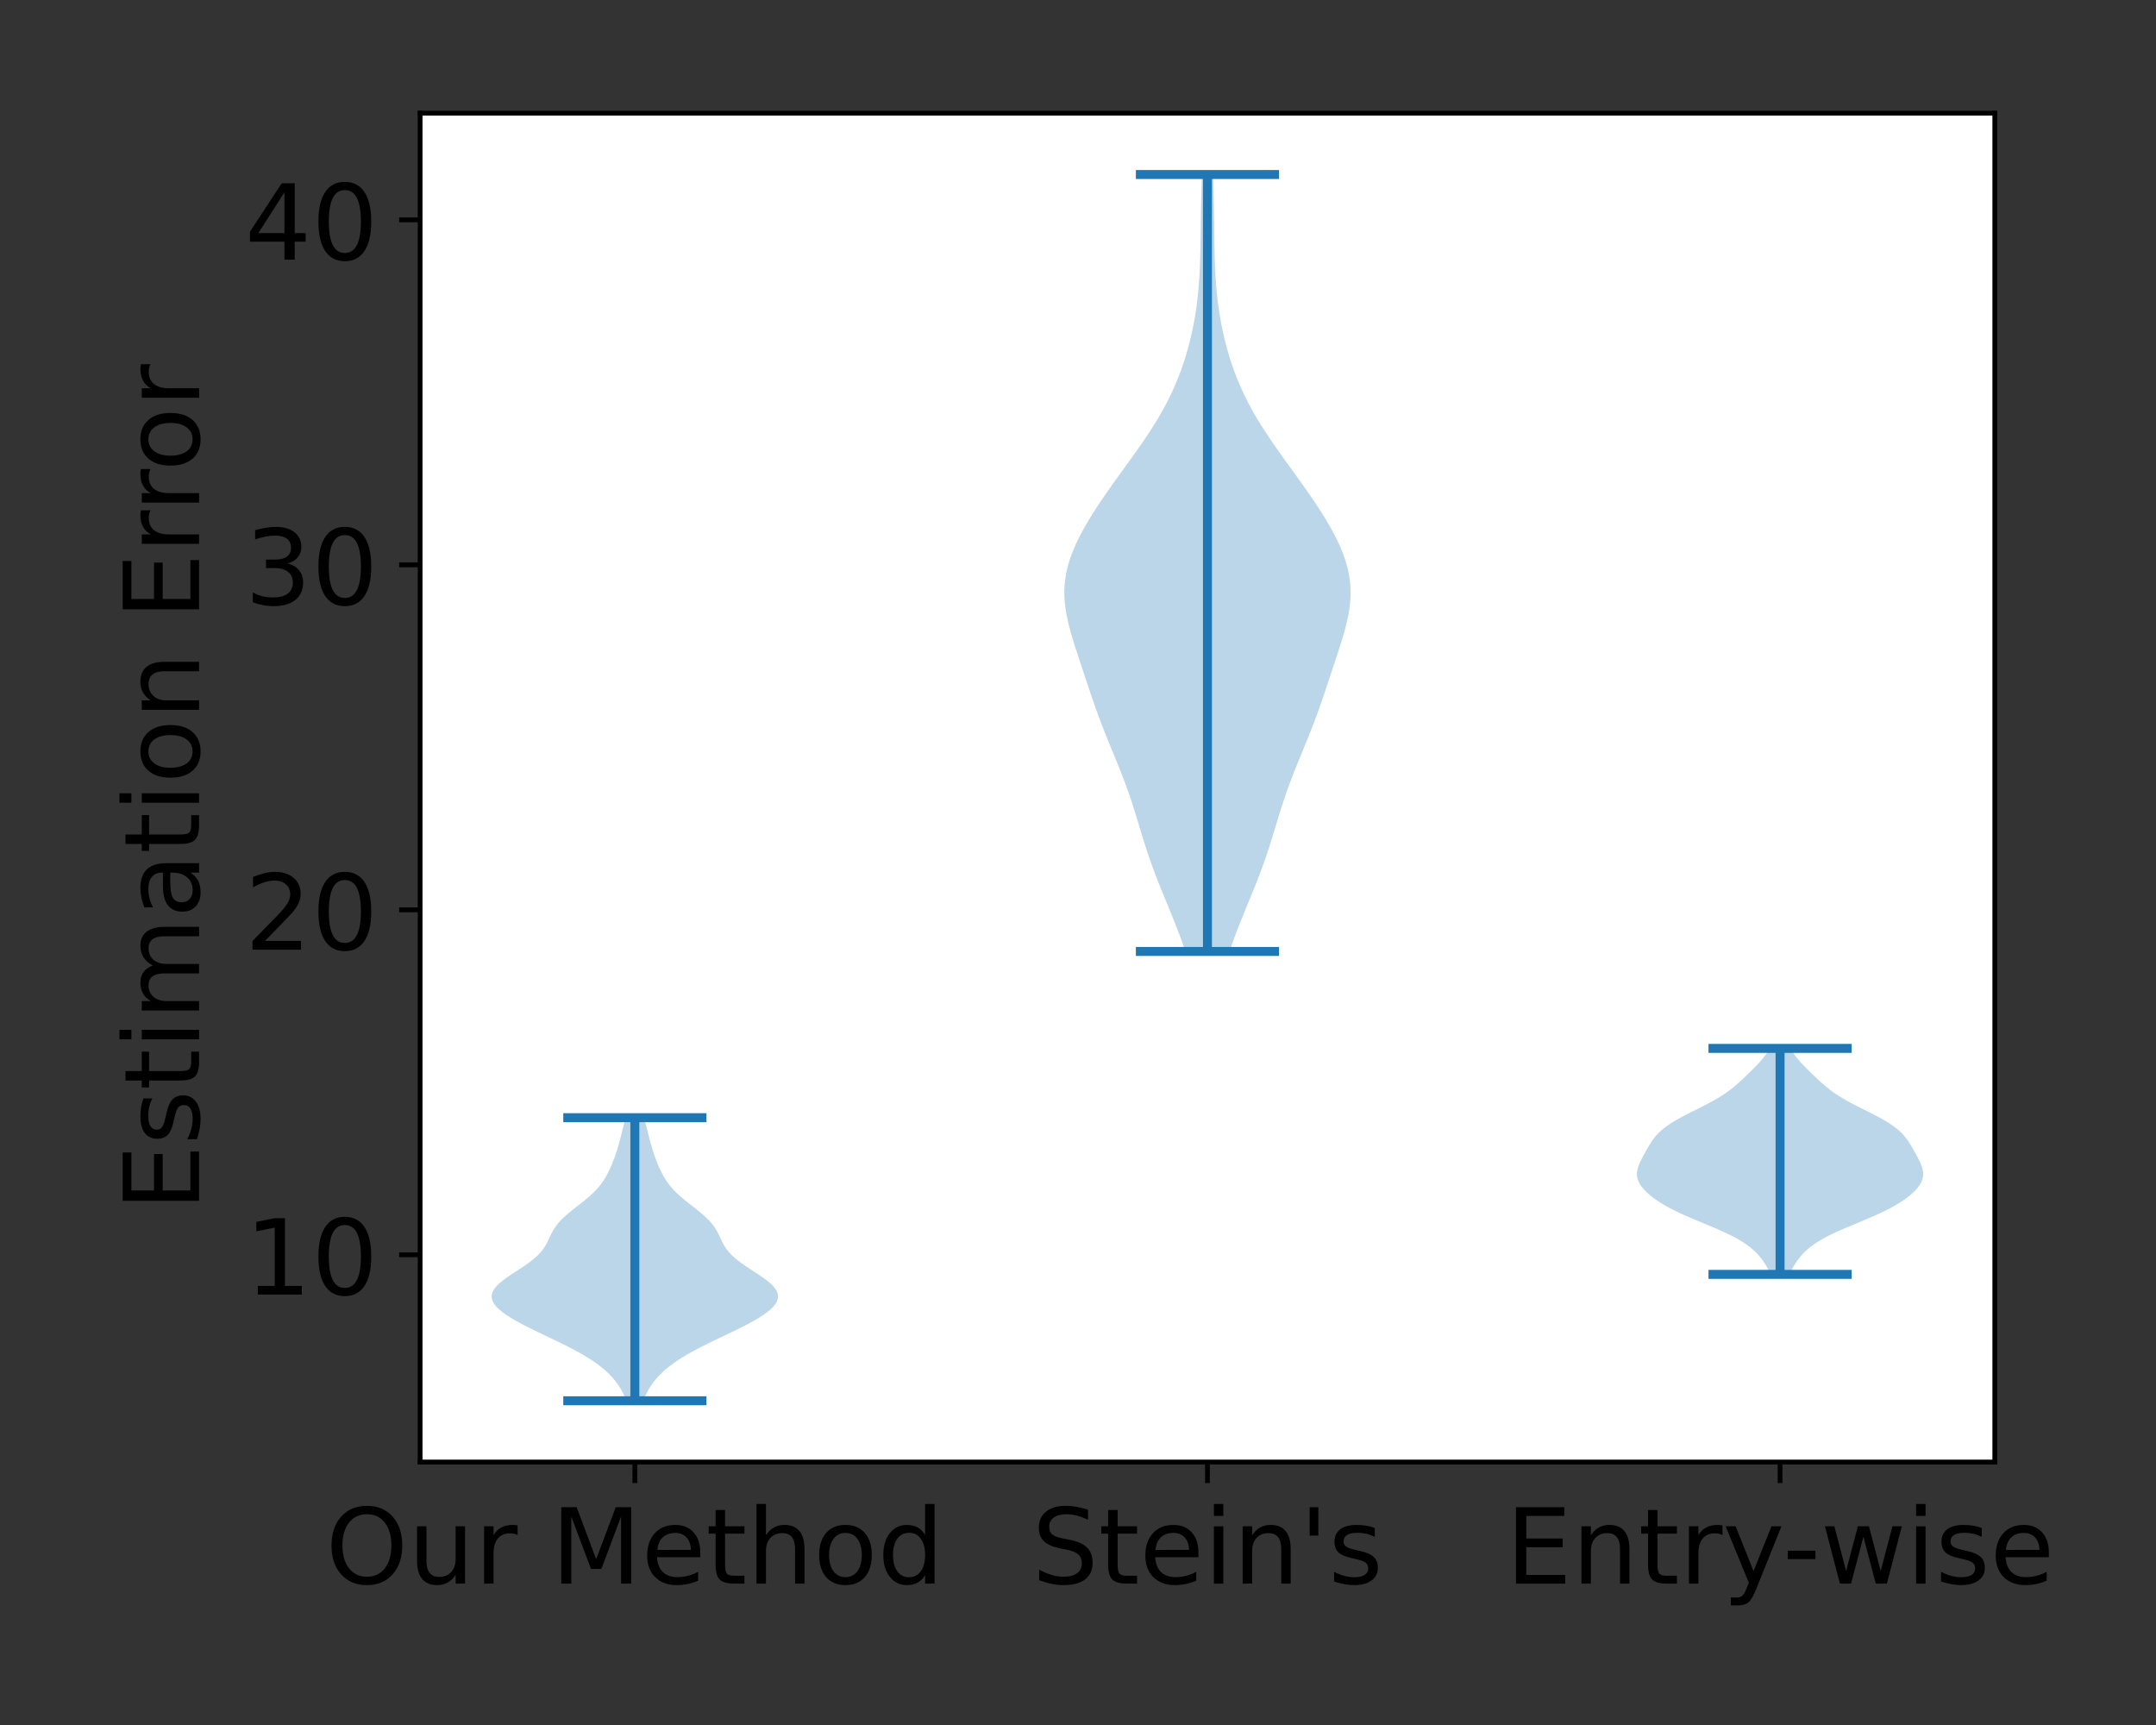 <?xml version="1.0" encoding="utf-8" standalone="no"?>
<!DOCTYPE svg PUBLIC "-//W3C//DTD SVG 1.1//EN"
  "http://www.w3.org/Graphics/SVG/1.1/DTD/svg11.dtd">
<!-- Created with matplotlib (https://matplotlib.org/) -->
<svg height="288pt" version="1.1" viewBox="0 0 360 288" width="360pt" xmlns="http://www.w3.org/2000/svg" xmlns:xlink="http://www.w3.org/1999/xlink">
 <rect x="0" y="0" width="360" height="288" fill="#333333" stroke="none"/>
 <defs>
  <style type="text/css">*{stroke-linecap:butt;stroke-linejoin:round;}</style>
 </defs>
 <g id="figure_1">
  <g id="patch_1">
   <path d="M 0 288 
L 360 288 
L 360 0 
L 0 0 
z
" style="fill:none;"/>
  </g>
  <g id="axes_1">
   <g id="patch_2">
    <path d="M 70.15 244.1 
L 333.083 244.1 
L 333.083 18.9 
L 70.15 18.9 
z
" style="fill:#ffffff;"/>
   </g>
   <g id="PolyCollection_1">
    <path clip-path="url(#p4446f39c48)" d="M 107.421 233.864 
L 104.588 233.864 
L 104.398 233.386 
L 104.187 232.909 
L 103.951 232.432 
L 103.688 231.954 
L 103.396 231.477 
L 103.07 231 
L 102.708 230.522 
L 102.307 230.045 
L 101.865 229.568 
L 101.378 229.09 
L 100.845 228.613 
L 100.261 228.136 
L 99.627 227.658 
L 98.942 227.181 
L 98.203 226.704 
L 97.414 226.226 
L 96.576 225.749 
L 95.693 225.272 
L 94.771 224.794 
L 93.815 224.317 
L 92.835 223.84 
L 91.838 223.362 
L 90.837 222.885 
L 89.84 222.408 
L 88.858 221.93 
L 87.903 221.453 
L 86.984 220.976 
L 86.114 220.498 
L 85.301 220.021 
L 84.557 219.544 
L 83.892 219.066 
L 83.317 218.589 
L 82.841 218.112 
L 82.475 217.634 
L 82.226 217.157 
L 82.101 216.68 
L 82.104 216.202 
L 82.236 215.725 
L 82.492 215.248 
L 82.866 214.77 
L 83.347 214.293 
L 83.918 213.816 
L 84.563 213.339 
L 85.259 212.861 
L 85.985 212.384 
L 86.718 211.907 
L 87.438 211.429 
L 88.125 210.952 
L 88.764 210.475 
L 89.344 209.997 
L 89.857 209.52 
L 90.301 209.043 
L 90.68 208.565 
L 91.001 208.088 
L 91.275 207.611 
L 91.516 207.133 
L 91.741 206.656 
L 91.966 206.179 
L 92.208 205.701 
L 92.482 205.224 
L 92.798 204.747 
L 93.165 204.269 
L 93.586 203.792 
L 94.062 203.315 
L 94.587 202.837 
L 95.152 202.36 
L 95.746 201.883 
L 96.356 201.405 
L 96.967 200.928 
L 97.566 200.451 
L 98.142 199.973 
L 98.684 199.496 
L 99.187 199.019 
L 99.646 198.541 
L 100.061 198.064 
L 100.433 197.587 
L 100.767 197.109 
L 101.066 196.632 
L 101.337 196.155 
L 101.584 195.677 
L 101.812 195.2 
L 102.025 194.723 
L 102.225 194.245 
L 102.415 193.768 
L 102.595 193.291 
L 102.765 192.813 
L 102.926 192.336 
L 103.079 191.859 
L 103.222 191.381 
L 103.358 190.904 
L 103.487 190.427 
L 103.611 189.949 
L 103.732 189.472 
L 103.852 188.995 
L 103.972 188.517 
L 104.094 188.04 
L 104.219 187.563 
L 104.346 187.085 
L 104.477 186.608 
L 107.532 186.608 
L 107.532 186.608 
L 107.663 187.085 
L 107.79 187.563 
L 107.915 188.04 
L 108.037 188.517 
L 108.157 188.995 
L 108.277 189.472 
L 108.398 189.949 
L 108.522 190.427 
L 108.651 190.904 
L 108.787 191.381 
L 108.93 191.859 
L 109.083 192.336 
L 109.244 192.813 
L 109.414 193.291 
L 109.594 193.768 
L 109.784 194.245 
L 109.984 194.723 
L 110.197 195.2 
L 110.425 195.677 
L 110.672 196.155 
L 110.943 196.632 
L 111.242 197.109 
L 111.576 197.587 
L 111.948 198.064 
L 112.363 198.541 
L 112.822 199.019 
L 113.325 199.496 
L 113.867 199.973 
L 114.443 200.451 
L 115.042 200.928 
L 115.653 201.405 
L 116.263 201.883 
L 116.857 202.36 
L 117.422 202.837 
L 117.947 203.315 
L 118.423 203.792 
L 118.844 204.269 
L 119.211 204.747 
L 119.527 205.224 
L 119.801 205.701 
L 120.042 206.179 
L 120.268 206.656 
L 120.493 207.133 
L 120.734 207.611 
L 121.008 208.088 
L 121.329 208.565 
L 121.708 209.043 
L 122.152 209.52 
L 122.665 209.997 
L 123.245 210.475 
L 123.884 210.952 
L 124.571 211.429 
L 125.291 211.907 
L 126.024 212.384 
L 126.75 212.861 
L 127.446 213.339 
L 128.091 213.816 
L 128.662 214.293 
L 129.143 214.77 
L 129.517 215.248 
L 129.773 215.725 
L 129.905 216.202 
L 129.907 216.68 
L 129.783 217.157 
L 129.534 217.634 
L 129.168 218.112 
L 128.692 218.589 
L 128.117 219.066 
L 127.452 219.544 
L 126.708 220.021 
L 125.895 220.498 
L 125.025 220.976 
L 124.106 221.453 
L 123.151 221.93 
L 122.169 222.408 
L 121.172 222.885 
L 120.171 223.362 
L 119.174 223.84 
L 118.194 224.317 
L 117.238 224.794 
L 116.316 225.272 
L 115.433 225.749 
L 114.595 226.226 
L 113.806 226.704 
L 113.067 227.181 
L 112.382 227.658 
L 111.748 228.136 
L 111.164 228.613 
L 110.631 229.09 
L 110.144 229.568 
L 109.702 230.045 
L 109.301 230.522 
L 108.939 231 
L 108.613 231.477 
L 108.321 231.954 
L 108.058 232.432 
L 107.822 232.909 
L 107.611 233.386 
L 107.421 233.864 
z
" style="fill:#1f77b4;fill-opacity:0.3;"/>
   </g>
   <g id="PolyCollection_2">
    <path clip-path="url(#p4446f39c48)" d="M 205.298 158.849 
L 197.935 158.849 
L 197.484 157.539 
L 197.007 156.229 
L 196.508 154.919 
L 195.99 153.609 
L 195.459 152.298 
L 194.919 150.988 
L 194.379 149.678 
L 193.844 148.368 
L 193.321 147.057 
L 192.815 145.747 
L 192.331 144.437 
L 191.87 143.127 
L 191.432 141.816 
L 191.013 140.506 
L 190.608 139.196 
L 190.212 137.886 
L 189.815 136.576 
L 189.41 135.265 
L 188.989 133.955 
L 188.549 132.645 
L 188.084 131.335 
L 187.596 130.024 
L 187.086 128.714 
L 186.56 127.404 
L 186.023 126.094 
L 185.483 124.783 
L 184.947 123.473 
L 184.422 122.163 
L 183.913 120.853 
L 183.421 119.542 
L 182.947 118.232 
L 182.488 116.922 
L 182.042 115.612 
L 181.604 114.302 
L 181.169 112.991 
L 180.735 111.681 
L 180.302 110.371 
L 179.871 109.061 
L 179.448 107.75 
L 179.043 106.44 
L 178.667 105.13 
L 178.334 103.82 
L 178.059 102.509 
L 177.855 101.199 
L 177.737 99.889 
L 177.713 98.579 
L 177.792 97.269 
L 177.975 95.958 
L 178.263 94.648 
L 178.651 93.338 
L 179.133 92.028 
L 179.699 90.717 
L 180.342 89.407 
L 181.05 88.097 
L 181.816 86.787 
L 182.629 85.476 
L 183.482 84.166 
L 184.369 82.856 
L 185.281 81.546 
L 186.213 80.235 
L 187.157 78.925 
L 188.105 77.615 
L 189.049 76.305 
L 189.98 74.995 
L 190.89 73.684 
L 191.771 72.374 
L 192.615 71.064 
L 193.416 69.754 
L 194.169 68.443 
L 194.872 67.133 
L 195.523 65.823 
L 196.122 64.513 
L 196.671 63.202 
L 197.172 61.892 
L 197.628 60.582 
L 198.042 59.272 
L 198.416 57.961 
L 198.752 56.651 
L 199.053 55.341 
L 199.319 54.031 
L 199.552 52.721 
L 199.753 51.41 
L 199.924 50.1 
L 200.065 48.79 
L 200.179 47.48 
L 200.269 46.169 
L 200.338 44.859 
L 200.389 43.549 
L 200.425 42.239 
L 200.451 40.928 
L 200.471 39.618 
L 200.487 38.308 
L 200.502 36.998 
L 200.519 35.688 
L 200.541 34.377 
L 200.568 33.067 
L 200.602 31.757 
L 200.644 30.447 
L 200.692 29.136 
L 202.541 29.136 
L 202.541 29.136 
L 202.589 30.447 
L 202.63 31.757 
L 202.665 33.067 
L 202.692 34.377 
L 202.714 35.688 
L 202.731 36.998 
L 202.746 38.308 
L 202.762 39.618 
L 202.781 40.928 
L 202.808 42.239 
L 202.844 43.549 
L 202.895 44.859 
L 202.964 46.169 
L 203.054 47.48 
L 203.168 48.79 
L 203.309 50.1 
L 203.48 51.41 
L 203.681 52.721 
L 203.914 54.031 
L 204.18 55.341 
L 204.481 56.651 
L 204.817 57.961 
L 205.191 59.272 
L 205.605 60.582 
L 206.061 61.892 
L 206.562 63.202 
L 207.111 64.513 
L 207.71 65.823 
L 208.361 67.133 
L 209.064 68.443 
L 209.817 69.754 
L 210.618 71.064 
L 211.462 72.374 
L 212.343 73.684 
L 213.253 74.995 
L 214.184 76.305 
L 215.128 77.615 
L 216.076 78.925 
L 217.02 80.235 
L 217.952 81.546 
L 218.864 82.856 
L 219.751 84.166 
L 220.604 85.476 
L 221.417 86.787 
L 222.183 88.097 
L 222.891 89.407 
L 223.534 90.717 
L 224.1 92.028 
L 224.582 93.338 
L 224.97 94.648 
L 225.258 95.958 
L 225.441 97.269 
L 225.519 98.579 
L 225.496 99.889 
L 225.378 101.199 
L 225.174 102.509 
L 224.899 103.82 
L 224.566 105.13 
L 224.19 106.44 
L 223.785 107.75 
L 223.362 109.061 
L 222.931 110.371 
L 222.498 111.681 
L 222.064 112.991 
L 221.629 114.302 
L 221.191 115.612 
L 220.744 116.922 
L 220.286 118.232 
L 219.812 119.542 
L 219.32 120.853 
L 218.81 122.163 
L 218.286 123.473 
L 217.75 124.783 
L 217.21 126.094 
L 216.673 127.404 
L 216.147 128.714 
L 215.637 130.024 
L 215.149 131.335 
L 214.684 132.645 
L 214.244 133.955 
L 213.823 135.265 
L 213.418 136.576 
L 213.021 137.886 
L 212.625 139.196 
L 212.22 140.506 
L 211.801 141.816 
L 211.363 143.127 
L 210.902 144.437 
L 210.418 145.747 
L 209.912 147.057 
L 209.389 148.368 
L 208.854 149.678 
L 208.314 150.988 
L 207.774 152.298 
L 207.243 153.609 
L 206.725 154.919 
L 206.226 156.229 
L 205.749 157.539 
L 205.298 158.849 
z
" style="fill:#1f77b4;fill-opacity:0.3;"/>
   </g>
   <g id="PolyCollection_3">
    <path clip-path="url(#p4446f39c48)" d="M 298.798 212.765 
L 295.659 212.765 
L 295.479 212.384 
L 295.286 212.003 
L 295.079 211.622 
L 294.857 211.241 
L 294.616 210.859 
L 294.356 210.478 
L 294.073 210.097 
L 293.763 209.716 
L 293.423 209.335 
L 293.048 208.954 
L 292.632 208.573 
L 292.172 208.192 
L 291.662 207.811 
L 291.099 207.429 
L 290.481 207.048 
L 289.806 206.667 
L 289.075 206.286 
L 288.293 205.905 
L 287.464 205.524 
L 286.598 205.143 
L 285.703 204.762 
L 284.791 204.381 
L 283.874 204 
L 282.964 203.618 
L 282.072 203.237 
L 281.207 202.856 
L 280.377 202.475 
L 279.589 202.094 
L 278.846 201.713 
L 278.15 201.332 
L 277.502 200.951 
L 276.9 200.57 
L 276.345 200.188 
L 275.833 199.807 
L 275.366 199.426 
L 274.944 199.045 
L 274.566 198.664 
L 274.236 198.283 
L 273.954 197.902 
L 273.723 197.521 
L 273.545 197.14 
L 273.42 196.758 
L 273.347 196.377 
L 273.325 195.996 
L 273.351 195.615 
L 273.421 195.234 
L 273.527 194.853 
L 273.665 194.472 
L 273.828 194.091 
L 274.009 193.71 
L 274.203 193.328 
L 274.405 192.947 
L 274.613 192.566 
L 274.824 192.185 
L 275.039 191.804 
L 275.259 191.423 
L 275.489 191.042 
L 275.732 190.661 
L 275.994 190.28 
L 276.282 189.898 
L 276.603 189.517 
L 276.963 189.136 
L 277.367 188.755 
L 277.82 188.374 
L 278.325 187.993 
L 278.882 187.612 
L 279.49 187.231 
L 280.145 186.85 
L 280.84 186.469 
L 281.569 186.087 
L 282.319 185.706 
L 283.081 185.325 
L 283.843 184.944 
L 284.594 184.563 
L 285.324 184.182 
L 286.025 183.801 
L 286.69 183.42 
L 287.316 183.039 
L 287.902 182.657 
L 288.449 182.276 
L 288.96 181.895 
L 289.44 181.514 
L 289.894 181.133 
L 290.329 180.752 
L 290.749 180.371 
L 291.159 179.99 
L 291.561 179.609 
L 291.957 179.227 
L 292.348 178.846 
L 292.732 178.465 
L 293.108 178.084 
L 293.472 177.703 
L 293.821 177.322 
L 294.154 176.941 
L 294.468 176.56 
L 294.761 176.179 
L 295.032 175.797 
L 295.281 175.416 
L 295.509 175.035 
L 298.948 175.035 
L 298.948 175.035 
L 299.176 175.416 
L 299.425 175.797 
L 299.696 176.179 
L 299.989 176.56 
L 300.303 176.941 
L 300.636 177.322 
L 300.985 177.703 
L 301.349 178.084 
L 301.725 178.465 
L 302.109 178.846 
L 302.5 179.227 
L 302.896 179.609 
L 303.298 179.99 
L 303.708 180.371 
L 304.128 180.752 
L 304.563 181.133 
L 305.017 181.514 
L 305.497 181.895 
L 306.008 182.276 
L 306.555 182.657 
L 307.141 183.039 
L 307.767 183.42 
L 308.432 183.801 
L 309.133 184.182 
L 309.863 184.563 
L 310.614 184.944 
L 311.376 185.325 
L 312.138 185.706 
L 312.888 186.087 
L 313.616 186.469 
L 314.312 186.85 
L 314.967 187.231 
L 315.575 187.612 
L 316.132 187.993 
L 316.637 188.374 
L 317.09 188.755 
L 317.494 189.136 
L 317.854 189.517 
L 318.175 189.898 
L 318.463 190.28 
L 318.725 190.661 
L 318.968 191.042 
L 319.198 191.423 
L 319.418 191.804 
L 319.633 192.185 
L 319.844 192.566 
L 320.052 192.947 
L 320.254 193.328 
L 320.448 193.71 
L 320.629 194.091 
L 320.792 194.472 
L 320.93 194.853 
L 321.036 195.234 
L 321.105 195.615 
L 321.131 195.996 
L 321.11 196.377 
L 321.037 196.758 
L 320.912 197.14 
L 320.734 197.521 
L 320.503 197.902 
L 320.221 198.283 
L 319.89 198.664 
L 319.513 199.045 
L 319.09 199.426 
L 318.623 199.807 
L 318.112 200.188 
L 317.556 200.57 
L 316.955 200.951 
L 316.306 201.332 
L 315.611 201.713 
L 314.868 202.094 
L 314.08 202.475 
L 313.25 202.856 
L 312.385 203.237 
L 311.493 203.618 
L 310.583 204 
L 309.666 204.381 
L 308.754 204.762 
L 307.859 205.143 
L 306.992 205.524 
L 306.164 205.905 
L 305.382 206.286 
L 304.651 206.667 
L 303.976 207.048 
L 303.358 207.429 
L 302.795 207.811 
L 302.285 208.192 
L 301.825 208.573 
L 301.409 208.954 
L 301.034 209.335 
L 300.694 209.716 
L 300.384 210.097 
L 300.101 210.478 
L 299.841 210.859 
L 299.6 211.241 
L 299.378 211.622 
L 299.171 212.003 
L 298.978 212.384 
L 298.798 212.765 
z
" style="fill:#1f77b4;fill-opacity:0.3;"/>
   </g>
   <g id="matplotlib.axis_1">
    <g id="xtick_1">
     <g id="line2d_1">
      <defs>
       <path d="M 0 0 
L 0 3.5 
" id="m73d07db7ee" style="stroke:#000000;stroke-width:0.8;"/>
      </defs>
      <g>
       <use style="stroke:#000000;stroke-width:0.8;" x="106.004" xlink:href="#m73d07db7ee" y="244.1"/>
      </g>
     </g>
     <g id="text_1">
      <!-- Our Method -->
      <g transform="translate(54.375 264.397)scale(0.175 -0.175)">
       <defs>
        <path d="M 39.406 66.219 
Q 28.656 66.219 22.328 58.203 
Q 16.016 50.203 16.016 36.375 
Q 16.016 22.609 22.328 14.594 
Q 28.656 6.594 39.406 6.594 
Q 50.141 6.594 56.422 14.594 
Q 62.703 22.609 62.703 36.375 
Q 62.703 50.203 56.422 58.203 
Q 50.141 66.219 39.406 66.219 
z
M 39.406 74.219 
Q 54.734 74.219 63.906 63.938 
Q 73.094 53.656 73.094 36.375 
Q 73.094 19.141 63.906 8.859 
Q 54.734 -1.422 39.406 -1.422 
Q 24.031 -1.422 14.812 8.828 
Q 5.609 19.094 5.609 36.375 
Q 5.609 53.656 14.812 63.938 
Q 24.031 74.219 39.406 74.219 
z
" id="DejaVuSans-79"/>
        <path d="M 8.5 21.578 
L 8.5 54.688 
L 17.484 54.688 
L 17.484 21.922 
Q 17.484 14.156 20.5 10.266 
Q 23.531 6.391 29.594 6.391 
Q 36.859 6.391 41.078 11.031 
Q 45.312 15.672 45.312 23.688 
L 45.312 54.688 
L 54.297 54.688 
L 54.297 0 
L 45.312 0 
L 45.312 8.406 
Q 42.047 3.422 37.719 1 
Q 33.406 -1.422 27.688 -1.422 
Q 18.266 -1.422 13.375 4.438 
Q 8.5 10.297 8.5 21.578 
z
M 31.109 56 
z
" id="DejaVuSans-117"/>
        <path d="M 41.109 46.297 
Q 39.594 47.172 37.812 47.578 
Q 36.031 48 33.891 48 
Q 26.266 48 22.188 43.047 
Q 18.109 38.094 18.109 28.812 
L 18.109 0 
L 9.078 0 
L 9.078 54.688 
L 18.109 54.688 
L 18.109 46.188 
Q 20.953 51.172 25.484 53.578 
Q 30.031 56 36.531 56 
Q 37.453 56 38.578 55.875 
Q 39.703 55.766 41.062 55.516 
z
" id="DejaVuSans-114"/>
        <path id="DejaVuSans-32"/>
        <path d="M 9.812 72.906 
L 24.516 72.906 
L 43.109 23.297 
L 61.812 72.906 
L 76.516 72.906 
L 76.516 0 
L 66.891 0 
L 66.891 64.016 
L 48.094 14.016 
L 38.188 14.016 
L 19.391 64.016 
L 19.391 0 
L 9.812 0 
z
" id="DejaVuSans-77"/>
        <path d="M 56.203 29.594 
L 56.203 25.203 
L 14.891 25.203 
Q 15.484 15.922 20.484 11.062 
Q 25.484 6.203 34.422 6.203 
Q 39.594 6.203 44.453 7.469 
Q 49.312 8.734 54.109 11.281 
L 54.109 2.781 
Q 49.266 0.734 44.188 -0.344 
Q 39.109 -1.422 33.891 -1.422 
Q 20.797 -1.422 13.156 6.188 
Q 5.516 13.812 5.516 26.812 
Q 5.516 40.234 12.766 48.109 
Q 20.016 56 32.328 56 
Q 43.359 56 49.781 48.891 
Q 56.203 41.797 56.203 29.594 
z
M 47.219 32.234 
Q 47.125 39.594 43.094 43.984 
Q 39.062 48.391 32.422 48.391 
Q 24.906 48.391 20.391 44.141 
Q 15.875 39.891 15.188 32.172 
z
" id="DejaVuSans-101"/>
        <path d="M 18.312 70.219 
L 18.312 54.688 
L 36.812 54.688 
L 36.812 47.703 
L 18.312 47.703 
L 18.312 18.016 
Q 18.312 11.328 20.141 9.422 
Q 21.969 7.516 27.594 7.516 
L 36.812 7.516 
L 36.812 0 
L 27.594 0 
Q 17.188 0 13.234 3.875 
Q 9.281 7.766 9.281 18.016 
L 9.281 47.703 
L 2.688 47.703 
L 2.688 54.688 
L 9.281 54.688 
L 9.281 70.219 
z
" id="DejaVuSans-116"/>
        <path d="M 54.891 33.016 
L 54.891 0 
L 45.906 0 
L 45.906 32.719 
Q 45.906 40.484 42.875 44.328 
Q 39.844 48.188 33.797 48.188 
Q 26.516 48.188 22.312 43.547 
Q 18.109 38.922 18.109 30.906 
L 18.109 0 
L 9.078 0 
L 9.078 75.984 
L 18.109 75.984 
L 18.109 46.188 
Q 21.344 51.125 25.703 53.562 
Q 30.078 56 35.797 56 
Q 45.219 56 50.047 50.172 
Q 54.891 44.344 54.891 33.016 
z
" id="DejaVuSans-104"/>
        <path d="M 30.609 48.391 
Q 23.391 48.391 19.188 42.75 
Q 14.984 37.109 14.984 27.297 
Q 14.984 17.484 19.156 11.844 
Q 23.344 6.203 30.609 6.203 
Q 37.797 6.203 41.984 11.859 
Q 46.188 17.531 46.188 27.297 
Q 46.188 37.016 41.984 42.703 
Q 37.797 48.391 30.609 48.391 
z
M 30.609 56 
Q 42.328 56 49.016 48.375 
Q 55.719 40.766 55.719 27.297 
Q 55.719 13.875 49.016 6.219 
Q 42.328 -1.422 30.609 -1.422 
Q 18.844 -1.422 12.172 6.219 
Q 5.516 13.875 5.516 27.297 
Q 5.516 40.766 12.172 48.375 
Q 18.844 56 30.609 56 
z
" id="DejaVuSans-111"/>
        <path d="M 45.406 46.391 
L 45.406 75.984 
L 54.391 75.984 
L 54.391 0 
L 45.406 0 
L 45.406 8.203 
Q 42.578 3.328 38.25 0.953 
Q 33.938 -1.422 27.875 -1.422 
Q 17.969 -1.422 11.734 6.484 
Q 5.516 14.406 5.516 27.297 
Q 5.516 40.188 11.734 48.094 
Q 17.969 56 27.875 56 
Q 33.938 56 38.25 53.625 
Q 42.578 51.266 45.406 46.391 
z
M 14.797 27.297 
Q 14.797 17.391 18.875 11.75 
Q 22.953 6.109 30.078 6.109 
Q 37.203 6.109 41.297 11.75 
Q 45.406 17.391 45.406 27.297 
Q 45.406 37.203 41.297 42.844 
Q 37.203 48.484 30.078 48.484 
Q 22.953 48.484 18.875 42.844 
Q 14.797 37.203 14.797 27.297 
z
" id="DejaVuSans-100"/>
       </defs>
       <use xlink:href="#DejaVuSans-79"/>
       <use x="78.711" xlink:href="#DejaVuSans-117"/>
       <use x="142.09" xlink:href="#DejaVuSans-114"/>
       <use x="183.203" xlink:href="#DejaVuSans-32"/>
       <use x="214.99" xlink:href="#DejaVuSans-77"/>
       <use x="301.27" xlink:href="#DejaVuSans-101"/>
       <use x="362.793" xlink:href="#DejaVuSans-116"/>
       <use x="402.002" xlink:href="#DejaVuSans-104"/>
       <use x="465.381" xlink:href="#DejaVuSans-111"/>
       <use x="526.562" xlink:href="#DejaVuSans-100"/>
      </g>
     </g>
    </g>
    <g id="xtick_2">
     <g id="line2d_2">
      <g>
       <use style="stroke:#000000;stroke-width:0.8;" x="201.616" xlink:href="#m73d07db7ee" y="244.1"/>
      </g>
     </g>
     <g id="text_2">
      <!-- Stein's -->
      <g transform="translate(172.308 264.397)scale(0.175 -0.175)">
       <defs>
        <path d="M 53.516 70.516 
L 53.516 60.891 
Q 47.906 63.578 42.922 64.891 
Q 37.938 66.219 33.297 66.219 
Q 25.25 66.219 20.875 63.094 
Q 16.5 59.969 16.5 54.203 
Q 16.5 49.359 19.406 46.891 
Q 22.312 44.438 30.422 42.922 
L 36.375 41.703 
Q 47.406 39.594 52.656 34.297 
Q 57.906 29 57.906 20.125 
Q 57.906 9.516 50.797 4.047 
Q 43.703 -1.422 29.984 -1.422 
Q 24.812 -1.422 18.969 -0.25 
Q 13.141 0.922 6.891 3.219 
L 6.891 13.375 
Q 12.891 10.016 18.656 8.297 
Q 24.422 6.594 29.984 6.594 
Q 38.422 6.594 43.016 9.906 
Q 47.609 13.234 47.609 19.391 
Q 47.609 24.75 44.312 27.781 
Q 41.016 30.812 33.5 32.328 
L 27.484 33.5 
Q 16.453 35.688 11.516 40.375 
Q 6.594 45.062 6.594 53.422 
Q 6.594 63.094 13.406 68.656 
Q 20.219 74.219 32.172 74.219 
Q 37.312 74.219 42.625 73.281 
Q 47.953 72.359 53.516 70.516 
z
" id="DejaVuSans-83"/>
        <path d="M 9.422 54.688 
L 18.406 54.688 
L 18.406 0 
L 9.422 0 
z
M 9.422 75.984 
L 18.406 75.984 
L 18.406 64.594 
L 9.422 64.594 
z
" id="DejaVuSans-105"/>
        <path d="M 54.891 33.016 
L 54.891 0 
L 45.906 0 
L 45.906 32.719 
Q 45.906 40.484 42.875 44.328 
Q 39.844 48.188 33.797 48.188 
Q 26.516 48.188 22.312 43.547 
Q 18.109 38.922 18.109 30.906 
L 18.109 0 
L 9.078 0 
L 9.078 54.688 
L 18.109 54.688 
L 18.109 46.188 
Q 21.344 51.125 25.703 53.562 
Q 30.078 56 35.797 56 
Q 45.219 56 50.047 50.172 
Q 54.891 44.344 54.891 33.016 
z
" id="DejaVuSans-110"/>
        <path d="M 17.922 72.906 
L 17.922 45.797 
L 9.625 45.797 
L 9.625 72.906 
z
" id="DejaVuSans-39"/>
        <path d="M 44.281 53.078 
L 44.281 44.578 
Q 40.484 46.531 36.375 47.5 
Q 32.281 48.484 27.875 48.484 
Q 21.188 48.484 17.844 46.438 
Q 14.5 44.391 14.5 40.281 
Q 14.5 37.156 16.891 35.375 
Q 19.281 33.594 26.516 31.984 
L 29.594 31.297 
Q 39.156 29.25 43.188 25.516 
Q 47.219 21.781 47.219 15.094 
Q 47.219 7.469 41.188 3.016 
Q 35.156 -1.422 24.609 -1.422 
Q 20.219 -1.422 15.453 -0.562 
Q 10.688 0.297 5.422 2 
L 5.422 11.281 
Q 10.406 8.688 15.234 7.391 
Q 20.062 6.109 24.812 6.109 
Q 31.156 6.109 34.562 8.281 
Q 37.984 10.453 37.984 14.406 
Q 37.984 18.062 35.516 20.016 
Q 33.062 21.969 24.703 23.781 
L 21.578 24.516 
Q 13.234 26.266 9.516 29.906 
Q 5.812 33.547 5.812 39.891 
Q 5.812 47.609 11.281 51.797 
Q 16.75 56 26.812 56 
Q 31.781 56 36.172 55.266 
Q 40.578 54.547 44.281 53.078 
z
" id="DejaVuSans-115"/>
       </defs>
       <use xlink:href="#DejaVuSans-83"/>
       <use x="63.477" xlink:href="#DejaVuSans-116"/>
       <use x="102.686" xlink:href="#DejaVuSans-101"/>
       <use x="164.209" xlink:href="#DejaVuSans-105"/>
       <use x="191.992" xlink:href="#DejaVuSans-110"/>
       <use x="255.371" xlink:href="#DejaVuSans-39"/>
       <use x="282.861" xlink:href="#DejaVuSans-115"/>
      </g>
     </g>
    </g>
    <g id="xtick_3">
     <g id="line2d_3">
      <g>
       <use style="stroke:#000000;stroke-width:0.8;" x="297.228" xlink:href="#m73d07db7ee" y="244.1"/>
      </g>
     </g>
     <g id="text_3">
      <!-- Entry-wise -->
      <g transform="translate(251.415 264.397)scale(0.175 -0.175)">
       <defs>
        <path d="M 9.812 72.906 
L 55.906 72.906 
L 55.906 64.594 
L 19.672 64.594 
L 19.672 43.016 
L 54.391 43.016 
L 54.391 34.719 
L 19.672 34.719 
L 19.672 8.297 
L 56.781 8.297 
L 56.781 0 
L 9.812 0 
z
" id="DejaVuSans-69"/>
        <path d="M 32.172 -5.078 
Q 28.375 -14.844 24.75 -17.812 
Q 21.141 -20.797 15.094 -20.797 
L 7.906 -20.797 
L 7.906 -13.281 
L 13.188 -13.281 
Q 16.891 -13.281 18.938 -11.516 
Q 21 -9.766 23.484 -3.219 
L 25.094 0.875 
L 2.984 54.688 
L 12.5 54.688 
L 29.594 11.922 
L 46.688 54.688 
L 56.203 54.688 
z
" id="DejaVuSans-121"/>
        <path d="M 4.891 31.391 
L 31.203 31.391 
L 31.203 23.391 
L 4.891 23.391 
z
" id="DejaVuSans-45"/>
        <path d="M 4.203 54.688 
L 13.188 54.688 
L 24.422 12.016 
L 35.594 54.688 
L 46.188 54.688 
L 57.422 12.016 
L 68.609 54.688 
L 77.594 54.688 
L 63.281 0 
L 52.688 0 
L 40.922 44.828 
L 29.109 0 
L 18.5 0 
z
" id="DejaVuSans-119"/>
       </defs>
       <use xlink:href="#DejaVuSans-69"/>
       <use x="63.184" xlink:href="#DejaVuSans-110"/>
       <use x="126.562" xlink:href="#DejaVuSans-116"/>
       <use x="165.771" xlink:href="#DejaVuSans-114"/>
       <use x="206.885" xlink:href="#DejaVuSans-121"/>
       <use x="264.314" xlink:href="#DejaVuSans-45"/>
       <use x="300.398" xlink:href="#DejaVuSans-119"/>
       <use x="382.186" xlink:href="#DejaVuSans-105"/>
       <use x="409.969" xlink:href="#DejaVuSans-115"/>
       <use x="462.068" xlink:href="#DejaVuSans-101"/>
      </g>
     </g>
    </g>
   </g>
   <g id="matplotlib.axis_2">
    <g id="ytick_1">
     <g id="line2d_4">
      <defs>
       <path d="M 0 0 
L -3.5 0 
" id="m9657822040" style="stroke:#000000;stroke-width:0.8;"/>
      </defs>
      <g>
       <use style="stroke:#000000;stroke-width:0.8;" x="70.15" xlink:href="#m9657822040" y="209.498"/>
      </g>
     </g>
     <g id="text_4">
      <!-- 10 -->
      <g transform="translate(40.881 216.147)scale(0.175 -0.175)">
       <defs>
        <path d="M 12.406 8.297 
L 28.516 8.297 
L 28.516 63.922 
L 10.984 60.406 
L 10.984 69.391 
L 28.422 72.906 
L 38.281 72.906 
L 38.281 8.297 
L 54.391 8.297 
L 54.391 0 
L 12.406 0 
z
" id="DejaVuSans-49"/>
        <path d="M 31.781 66.406 
Q 24.172 66.406 20.328 58.906 
Q 16.5 51.422 16.5 36.375 
Q 16.5 21.391 20.328 13.891 
Q 24.172 6.391 31.781 6.391 
Q 39.453 6.391 43.281 13.891 
Q 47.125 21.391 47.125 36.375 
Q 47.125 51.422 43.281 58.906 
Q 39.453 66.406 31.781 66.406 
z
M 31.781 74.219 
Q 44.047 74.219 50.516 64.516 
Q 56.984 54.828 56.984 36.375 
Q 56.984 17.969 50.516 8.266 
Q 44.047 -1.422 31.781 -1.422 
Q 19.531 -1.422 13.062 8.266 
Q 6.594 17.969 6.594 36.375 
Q 6.594 54.828 13.062 64.516 
Q 19.531 74.219 31.781 74.219 
z
" id="DejaVuSans-48"/>
       </defs>
       <use xlink:href="#DejaVuSans-49"/>
       <use x="63.623" xlink:href="#DejaVuSans-48"/>
      </g>
     </g>
    </g>
    <g id="ytick_2">
     <g id="line2d_5">
      <g>
       <use style="stroke:#000000;stroke-width:0.8;" x="70.15" xlink:href="#m9657822040" y="151.902"/>
      </g>
     </g>
     <g id="text_5">
      <!-- 20 -->
      <g transform="translate(40.881 158.55)scale(0.175 -0.175)">
       <defs>
        <path d="M 19.188 8.297 
L 53.609 8.297 
L 53.609 0 
L 7.328 0 
L 7.328 8.297 
Q 12.938 14.109 22.625 23.891 
Q 32.328 33.688 34.812 36.531 
Q 39.547 41.844 41.422 45.531 
Q 43.312 49.219 43.312 52.781 
Q 43.312 58.594 39.234 62.25 
Q 35.156 65.922 28.609 65.922 
Q 23.969 65.922 18.812 64.312 
Q 13.672 62.703 7.812 59.422 
L 7.812 69.391 
Q 13.766 71.781 18.938 73 
Q 24.125 74.219 28.422 74.219 
Q 39.75 74.219 46.484 68.547 
Q 53.219 62.891 53.219 53.422 
Q 53.219 48.922 51.531 44.891 
Q 49.859 40.875 45.406 35.406 
Q 44.188 33.984 37.641 27.219 
Q 31.109 20.453 19.188 8.297 
z
" id="DejaVuSans-50"/>
       </defs>
       <use xlink:href="#DejaVuSans-50"/>
       <use x="63.623" xlink:href="#DejaVuSans-48"/>
      </g>
     </g>
    </g>
    <g id="ytick_3">
     <g id="line2d_6">
      <g>
       <use style="stroke:#000000;stroke-width:0.8;" x="70.15" xlink:href="#m9657822040" y="94.305"/>
      </g>
     </g>
     <g id="text_6">
      <!-- 30 -->
      <g transform="translate(40.881 100.954)scale(0.175 -0.175)">
       <defs>
        <path d="M 40.578 39.312 
Q 47.656 37.797 51.625 33 
Q 55.609 28.219 55.609 21.188 
Q 55.609 10.406 48.188 4.484 
Q 40.766 -1.422 27.094 -1.422 
Q 22.516 -1.422 17.656 -0.516 
Q 12.797 0.391 7.625 2.203 
L 7.625 11.719 
Q 11.719 9.328 16.594 8.109 
Q 21.484 6.891 26.812 6.891 
Q 36.078 6.891 40.938 10.547 
Q 45.797 14.203 45.797 21.188 
Q 45.797 27.641 41.281 31.266 
Q 36.766 34.906 28.719 34.906 
L 20.219 34.906 
L 20.219 43.016 
L 29.109 43.016 
Q 36.375 43.016 40.234 45.922 
Q 44.094 48.828 44.094 54.297 
Q 44.094 59.906 40.109 62.906 
Q 36.141 65.922 28.719 65.922 
Q 24.656 65.922 20.016 65.031 
Q 15.375 64.156 9.812 62.312 
L 9.812 71.094 
Q 15.438 72.656 20.344 73.438 
Q 25.25 74.219 29.594 74.219 
Q 40.828 74.219 47.359 69.109 
Q 53.906 64.016 53.906 55.328 
Q 53.906 49.266 50.438 45.094 
Q 46.969 40.922 40.578 39.312 
z
" id="DejaVuSans-51"/>
       </defs>
       <use xlink:href="#DejaVuSans-51"/>
       <use x="63.623" xlink:href="#DejaVuSans-48"/>
      </g>
     </g>
    </g>
    <g id="ytick_4">
     <g id="line2d_7">
      <g>
       <use style="stroke:#000000;stroke-width:0.8;" x="70.15" xlink:href="#m9657822040" y="36.709"/>
      </g>
     </g>
     <g id="text_7">
      <!-- 40 -->
      <g transform="translate(40.881 43.357)scale(0.175 -0.175)">
       <defs>
        <path d="M 37.797 64.312 
L 12.891 25.391 
L 37.797 25.391 
z
M 35.203 72.906 
L 47.609 72.906 
L 47.609 25.391 
L 58.016 25.391 
L 58.016 17.188 
L 47.609 17.188 
L 47.609 0 
L 37.797 0 
L 37.797 17.188 
L 4.891 17.188 
L 4.891 26.703 
z
" id="DejaVuSans-52"/>
       </defs>
       <use xlink:href="#DejaVuSans-52"/>
       <use x="63.623" xlink:href="#DejaVuSans-48"/>
      </g>
     </g>
    </g>
    <g id="text_8">
     <!-- Estimation Error -->
     <g transform="translate(33.242 202.199)rotate(-90)scale(0.175 -0.175)">
      <defs>
       <path d="M 52 44.188 
Q 55.375 50.25 60.062 53.125 
Q 64.75 56 71.094 56 
Q 79.641 56 84.281 50.016 
Q 88.922 44.047 88.922 33.016 
L 88.922 0 
L 79.891 0 
L 79.891 32.719 
Q 79.891 40.578 77.094 44.375 
Q 74.312 48.188 68.609 48.188 
Q 61.625 48.188 57.562 43.547 
Q 53.516 38.922 53.516 30.906 
L 53.516 0 
L 44.484 0 
L 44.484 32.719 
Q 44.484 40.625 41.703 44.406 
Q 38.922 48.188 33.109 48.188 
Q 26.219 48.188 22.156 43.531 
Q 18.109 38.875 18.109 30.906 
L 18.109 0 
L 9.078 0 
L 9.078 54.688 
L 18.109 54.688 
L 18.109 46.188 
Q 21.188 51.219 25.484 53.609 
Q 29.781 56 35.688 56 
Q 41.656 56 45.828 52.969 
Q 50 49.953 52 44.188 
z
" id="DejaVuSans-109"/>
       <path d="M 34.281 27.484 
Q 23.391 27.484 19.188 25 
Q 14.984 22.516 14.984 16.5 
Q 14.984 11.719 18.141 8.906 
Q 21.297 6.109 26.703 6.109 
Q 34.188 6.109 38.703 11.406 
Q 43.219 16.703 43.219 25.484 
L 43.219 27.484 
z
M 52.203 31.203 
L 52.203 0 
L 43.219 0 
L 43.219 8.297 
Q 40.141 3.328 35.547 0.953 
Q 30.953 -1.422 24.312 -1.422 
Q 15.922 -1.422 10.953 3.297 
Q 6 8.016 6 15.922 
Q 6 25.141 12.172 29.828 
Q 18.359 34.516 30.609 34.516 
L 43.219 34.516 
L 43.219 35.406 
Q 43.219 41.609 39.141 45 
Q 35.062 48.391 27.688 48.391 
Q 23 48.391 18.547 47.266 
Q 14.109 46.141 10.016 43.891 
L 10.016 52.203 
Q 14.938 54.109 19.578 55.047 
Q 24.219 56 28.609 56 
Q 40.484 56 46.344 49.844 
Q 52.203 43.703 52.203 31.203 
z
" id="DejaVuSans-97"/>
      </defs>
      <use xlink:href="#DejaVuSans-69"/>
      <use x="63.184" xlink:href="#DejaVuSans-115"/>
      <use x="115.283" xlink:href="#DejaVuSans-116"/>
      <use x="154.492" xlink:href="#DejaVuSans-105"/>
      <use x="182.275" xlink:href="#DejaVuSans-109"/>
      <use x="279.688" xlink:href="#DejaVuSans-97"/>
      <use x="340.967" xlink:href="#DejaVuSans-116"/>
      <use x="380.176" xlink:href="#DejaVuSans-105"/>
      <use x="407.959" xlink:href="#DejaVuSans-111"/>
      <use x="469.141" xlink:href="#DejaVuSans-110"/>
      <use x="532.52" xlink:href="#DejaVuSans-32"/>
      <use x="564.307" xlink:href="#DejaVuSans-69"/>
      <use x="627.49" xlink:href="#DejaVuSans-114"/>
      <use x="666.854" xlink:href="#DejaVuSans-114"/>
      <use x="705.717" xlink:href="#DejaVuSans-111"/>
      <use x="766.898" xlink:href="#DejaVuSans-114"/>
     </g>
    </g>
   </g>
   <g id="LineCollection_1">
    <path clip-path="url(#p4446f39c48)" d="M 94.053 186.608 
L 117.956 186.608 
" style="fill:none;stroke:#1f77b4;stroke-width:1.5;"/>
    <path clip-path="url(#p4446f39c48)" d="M 189.665 29.136 
L 213.568 29.136 
" style="fill:none;stroke:#1f77b4;stroke-width:1.5;"/>
    <path clip-path="url(#p4446f39c48)" d="M 285.277 175.035 
L 309.18 175.035 
" style="fill:none;stroke:#1f77b4;stroke-width:1.5;"/>
   </g>
   <g id="LineCollection_2">
    <path clip-path="url(#p4446f39c48)" d="M 94.053 233.864 
L 117.956 233.864 
" style="fill:none;stroke:#1f77b4;stroke-width:1.5;"/>
    <path clip-path="url(#p4446f39c48)" d="M 189.665 158.849 
L 213.568 158.849 
" style="fill:none;stroke:#1f77b4;stroke-width:1.5;"/>
    <path clip-path="url(#p4446f39c48)" d="M 285.277 212.765 
L 309.18 212.765 
" style="fill:none;stroke:#1f77b4;stroke-width:1.5;"/>
   </g>
   <g id="LineCollection_3">
    <path clip-path="url(#p4446f39c48)" d="M 106.004 233.864 
L 106.004 186.608 
" style="fill:none;stroke:#1f77b4;stroke-width:1.5;"/>
    <path clip-path="url(#p4446f39c48)" d="M 201.616 158.849 
L 201.616 29.136 
" style="fill:none;stroke:#1f77b4;stroke-width:1.5;"/>
    <path clip-path="url(#p4446f39c48)" d="M 297.228 212.765 
L 297.228 175.035 
" style="fill:none;stroke:#1f77b4;stroke-width:1.5;"/>
   </g>
   <g id="patch_3">
    <path d="M 70.15 244.1 
L 70.15 18.9 
" style="fill:none;stroke:#000000;stroke-linecap:square;stroke-linejoin:miter;stroke-width:0.8;"/>
   </g>
   <g id="patch_4">
    <path d="M 333.083 244.1 
L 333.083 18.9 
" style="fill:none;stroke:#000000;stroke-linecap:square;stroke-linejoin:miter;stroke-width:0.8;"/>
   </g>
   <g id="patch_5">
    <path d="M 70.15 244.1 
L 333.083 244.1 
" style="fill:none;stroke:#000000;stroke-linecap:square;stroke-linejoin:miter;stroke-width:0.8;"/>
   </g>
   <g id="patch_6">
    <path d="M 70.15 18.9 
L 333.083 18.9 
" style="fill:none;stroke:#000000;stroke-linecap:square;stroke-linejoin:miter;stroke-width:0.8;"/>
   </g>
  </g>
 </g>
 <defs>
  <clipPath id="p4446f39c48">
   <rect height="225.2" width="262.933" x="70.15" y="18.9"/>
  </clipPath>
 </defs>
</svg>
